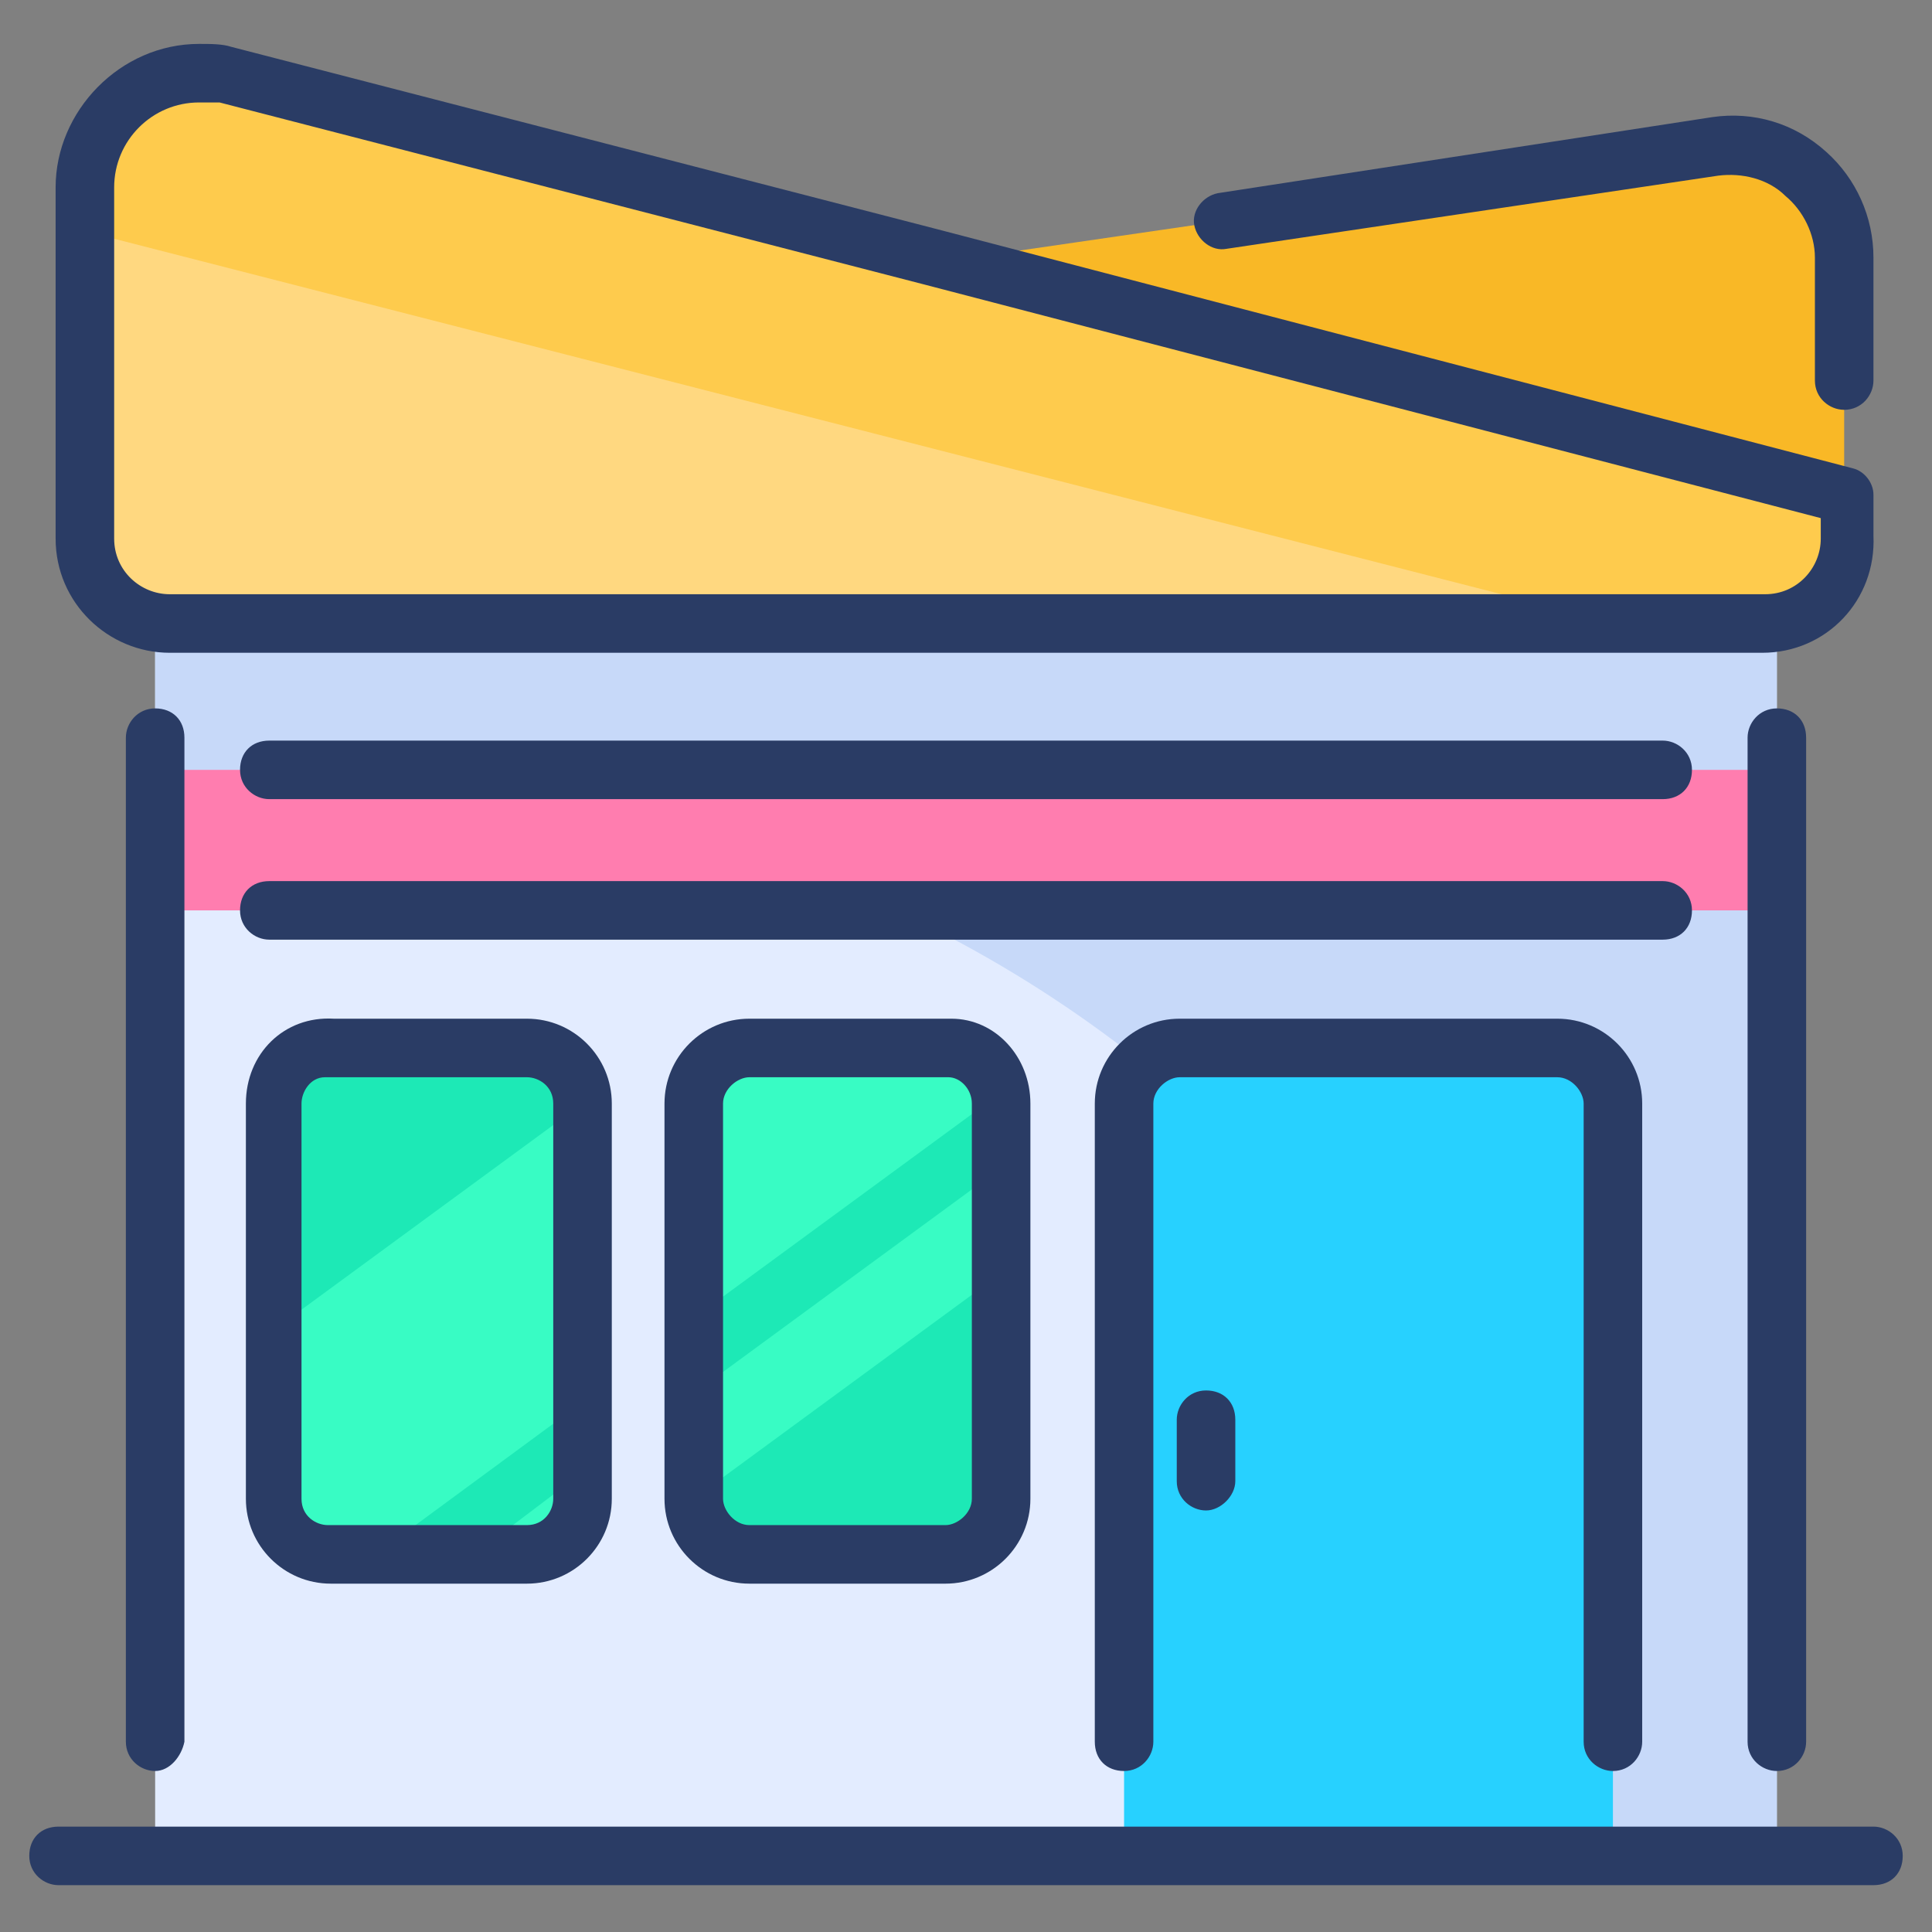 <svg id="Layer_1" height="512" viewBox="0 0 66 66" width="512" xmlns="http://www.w3.org/2000/svg"><rect x="0" y="0" width="66" height="66" fill="#808080" stroke="none"/><g><g><path d="m5.3 21.4h55.4v42h-55.4z" fill="#e3ecff"/></g><g><path d="m60.7 21.4v42h-6.2c-1.3-9.3-5.6-17.6-11.9-23.9-7.6-7.6-18.1-12.3-29.7-12.3h-7.6v-5.8z" fill="#c7d9f9"/></g><g><path d="m5.3 26.3h55.4v4.8h-55.4z" fill="#ff7daf"/></g><g><path d="m60.7 60.5c-.5 0-1-.4-1-1v-34.3c0-.5.4-1 1-1s1 .4 1 1v34.3c0 .5-.4 1-1 1z" fill="#2a3c65"/></g><g><path d="m5.3 60.5c-.5 0-1-.4-1-1v-34.3c0-.5.4-1 1-1s1 .4 1 1v34.3c-.1.5-.5 1-1 1z" fill="#2a3c65"/></g><g><path d="m56.8 27.3h-47.6c-.5 0-1-.4-1-1s.4-1 1-1h47.6c.5 0 1 .4 1 1s-.4 1-1 1z" fill="#2a3c65"/></g><g><path d="m56.8 32.1h-47.6c-.5 0-1-.4-1-1s.4-1 1-1h47.6c.5 0 1 .4 1 1s-.4 1-1 1z" fill="#2a3c65"/></g><g><path d="m58.6 5.1c2.3-.3 4.4 1.5 4.4 3.8v9.6c0 1.6-1.3 2.9-2.9 2.9h-54.3c-1.6 0-2.9-1.3-2.9-2.9v-5.3l28.9-4.2z" fill="#f9b826"/></g><g><path d="m63 14c-.5 0-1-.4-1-1v-4.2c0-.8-.4-1.6-1-2.1-.6-.6-1.5-.8-2.3-.7l-16.8 2.5c-.5.1-1-.3-1.1-.8s.3-1 .8-1.1l16.9-2.6c1.4-.2 2.8.2 3.9 1.2 1 .9 1.6 2.2 1.6 3.6v4.2c0 .5-.4 1-1 1z" fill="#2a3c65"/></g><g><path d="m63.1 17v1.4c0 1.6-1.3 2.9-2.9 2.9h-54.4c-1.6 0-2.9-1.3-2.9-2.9v-12c0-2.5 2.4-4.4 4.8-3.8l24 6.2z" fill="#ffd880"/></g><g><path d="m63.1 17v1.4c0 1.6-1.3 2.9-2.9 2.9h-5l-28.5-7.3-23.8-6.1v-1.4c0-2.5 2.4-4.4 4.8-3.8l24 6.2z" fill="#fecb4d"/></g><g><path d="m60.2 22.3h-54.4c-2.1 0-3.9-1.7-3.9-3.9v-12c0-2.6 2.2-4.9 4.9-4.9.4 0 .8 0 1.1.1l24 6.2 31.4 8.2c.4.1.7.5.7.9v1.4c.1 2.2-1.6 4-3.8 4zm-53.4-18.8c-1.6 0-2.9 1.3-2.9 2.9v12c0 1.1.9 1.9 1.9 1.9h54.5c1.1 0 1.9-.9 1.9-1.9v-.7l-30.7-8-24-6.2c-.3 0-.5 0-.7 0z" fill="#2a3c65"/></g><g><path d="m55.1 37.7v25.7h-16.7v-25.7c0-1.1.9-1.9 1.9-1.9h12.9c1.1-.1 1.9.8 1.9 1.9z" fill="#27d1ff"/></g><g><path d="m55.1 60.5c-.5 0-1-.4-1-1v-21.8c0-.4-.4-.9-.9-.9h-12.9c-.4 0-.9.4-.9.9v21.8c0 .5-.4 1-1 1s-1-.4-1-1v-21.8c0-1.6 1.3-2.9 2.9-2.9h12.9c1.6 0 2.9 1.3 2.9 2.9v21.8c0 .5-.4 1-1 1z" fill="#2a3c65"/></g><g><g><path d="m34.2 37.7v13.5c0 1.1-.9 1.9-1.9 1.9h-6.7c-1 0-1.9-.8-1.9-1.8v-.1-13.5c0-1.1.9-1.9 1.9-1.9h6.7c1 0 1.8.7 1.9 1.7-.1 0 0 .1 0 .2z" fill="#1de9b6"/></g><g><path d="m19.9 37.7v13.5c0 1.1-.9 1.9-1.9 1.9h-6.7c-1.1 0-1.9-.9-1.9-1.9v-13.5c0-1.1.9-1.9 1.9-1.9h6.7c1 0 1.9.8 1.9 1.8z" fill="#1de9b6"/></g></g><g><g><path d="m19.9 37.7v10.2l-7.2 5.3h-1.4c-1.1 0-1.9-.9-1.9-1.9v-5.9l10.5-7.7c0-.1 0-.1 0 0z" fill="#38fcc4"/></g><g><path d="m34.1 37.4-10.5 7.7v-7.4c0-1.1.9-1.9 1.9-1.9h6.7c1-.1 1.8.6 1.9 1.6z" fill="#38fcc4"/></g><g><path d="m16.2 53.1 3.7-2.8v.8c0 1.1-.9 1.9-1.9 1.9z" fill="#38fcc4"/></g><g><path d="m34.2 39.9v3.6l-10.5 7.7v-.1-3.5z" fill="#38fcc4"/></g></g><g><path d="m32.3 54.1h-6.7c-1.6 0-2.9-1.3-2.9-2.9v-13.5c0-1.6 1.3-2.9 2.9-2.9h6.7.2c1.5 0 2.7 1.3 2.7 2.9v13.5c0 1.6-1.3 2.9-2.9 2.9zm-6.7-17.3c-.4 0-.9.4-.9.9v13.5c0 .4.4.9.9.9h6.7c.4 0 .9-.4.9-.9v-13.5c0-.5-.4-.9-.8-.9 0 0-.1 0-.2 0z" fill="#2a3c65"/></g><g><path d="m18 54.1h-6.7c-1.6 0-2.9-1.3-2.9-2.9v-13.5c0-1.7 1.3-3 3-2.9h6.6c1.6 0 2.9 1.3 2.9 2.9v13.5c0 1.6-1.3 2.9-2.9 2.9zm-6.9-17.3c-.5 0-.8.5-.8.9v13.5c0 .6.5.9.9.9h6.8c.6 0 .9-.5.9-.9v-13.5c0-.6-.5-.9-.9-.9z" fill="#2a3c65"/></g><g><path d="m41.2 51.6c-.5 0-1-.4-1-1v-2.1c0-.5.4-1 1-1s1 .4 1 1v2.1c0 .5-.5 1-1 1z" fill="#2a3c65"/></g><g><path d="m64 64.4h-62c-.5 0-1-.4-1-1s.4-1 1-1h62c.5 0 1 .4 1 1s-.4 1-1 1z" fill="#2a3c65"/></g></g></svg>